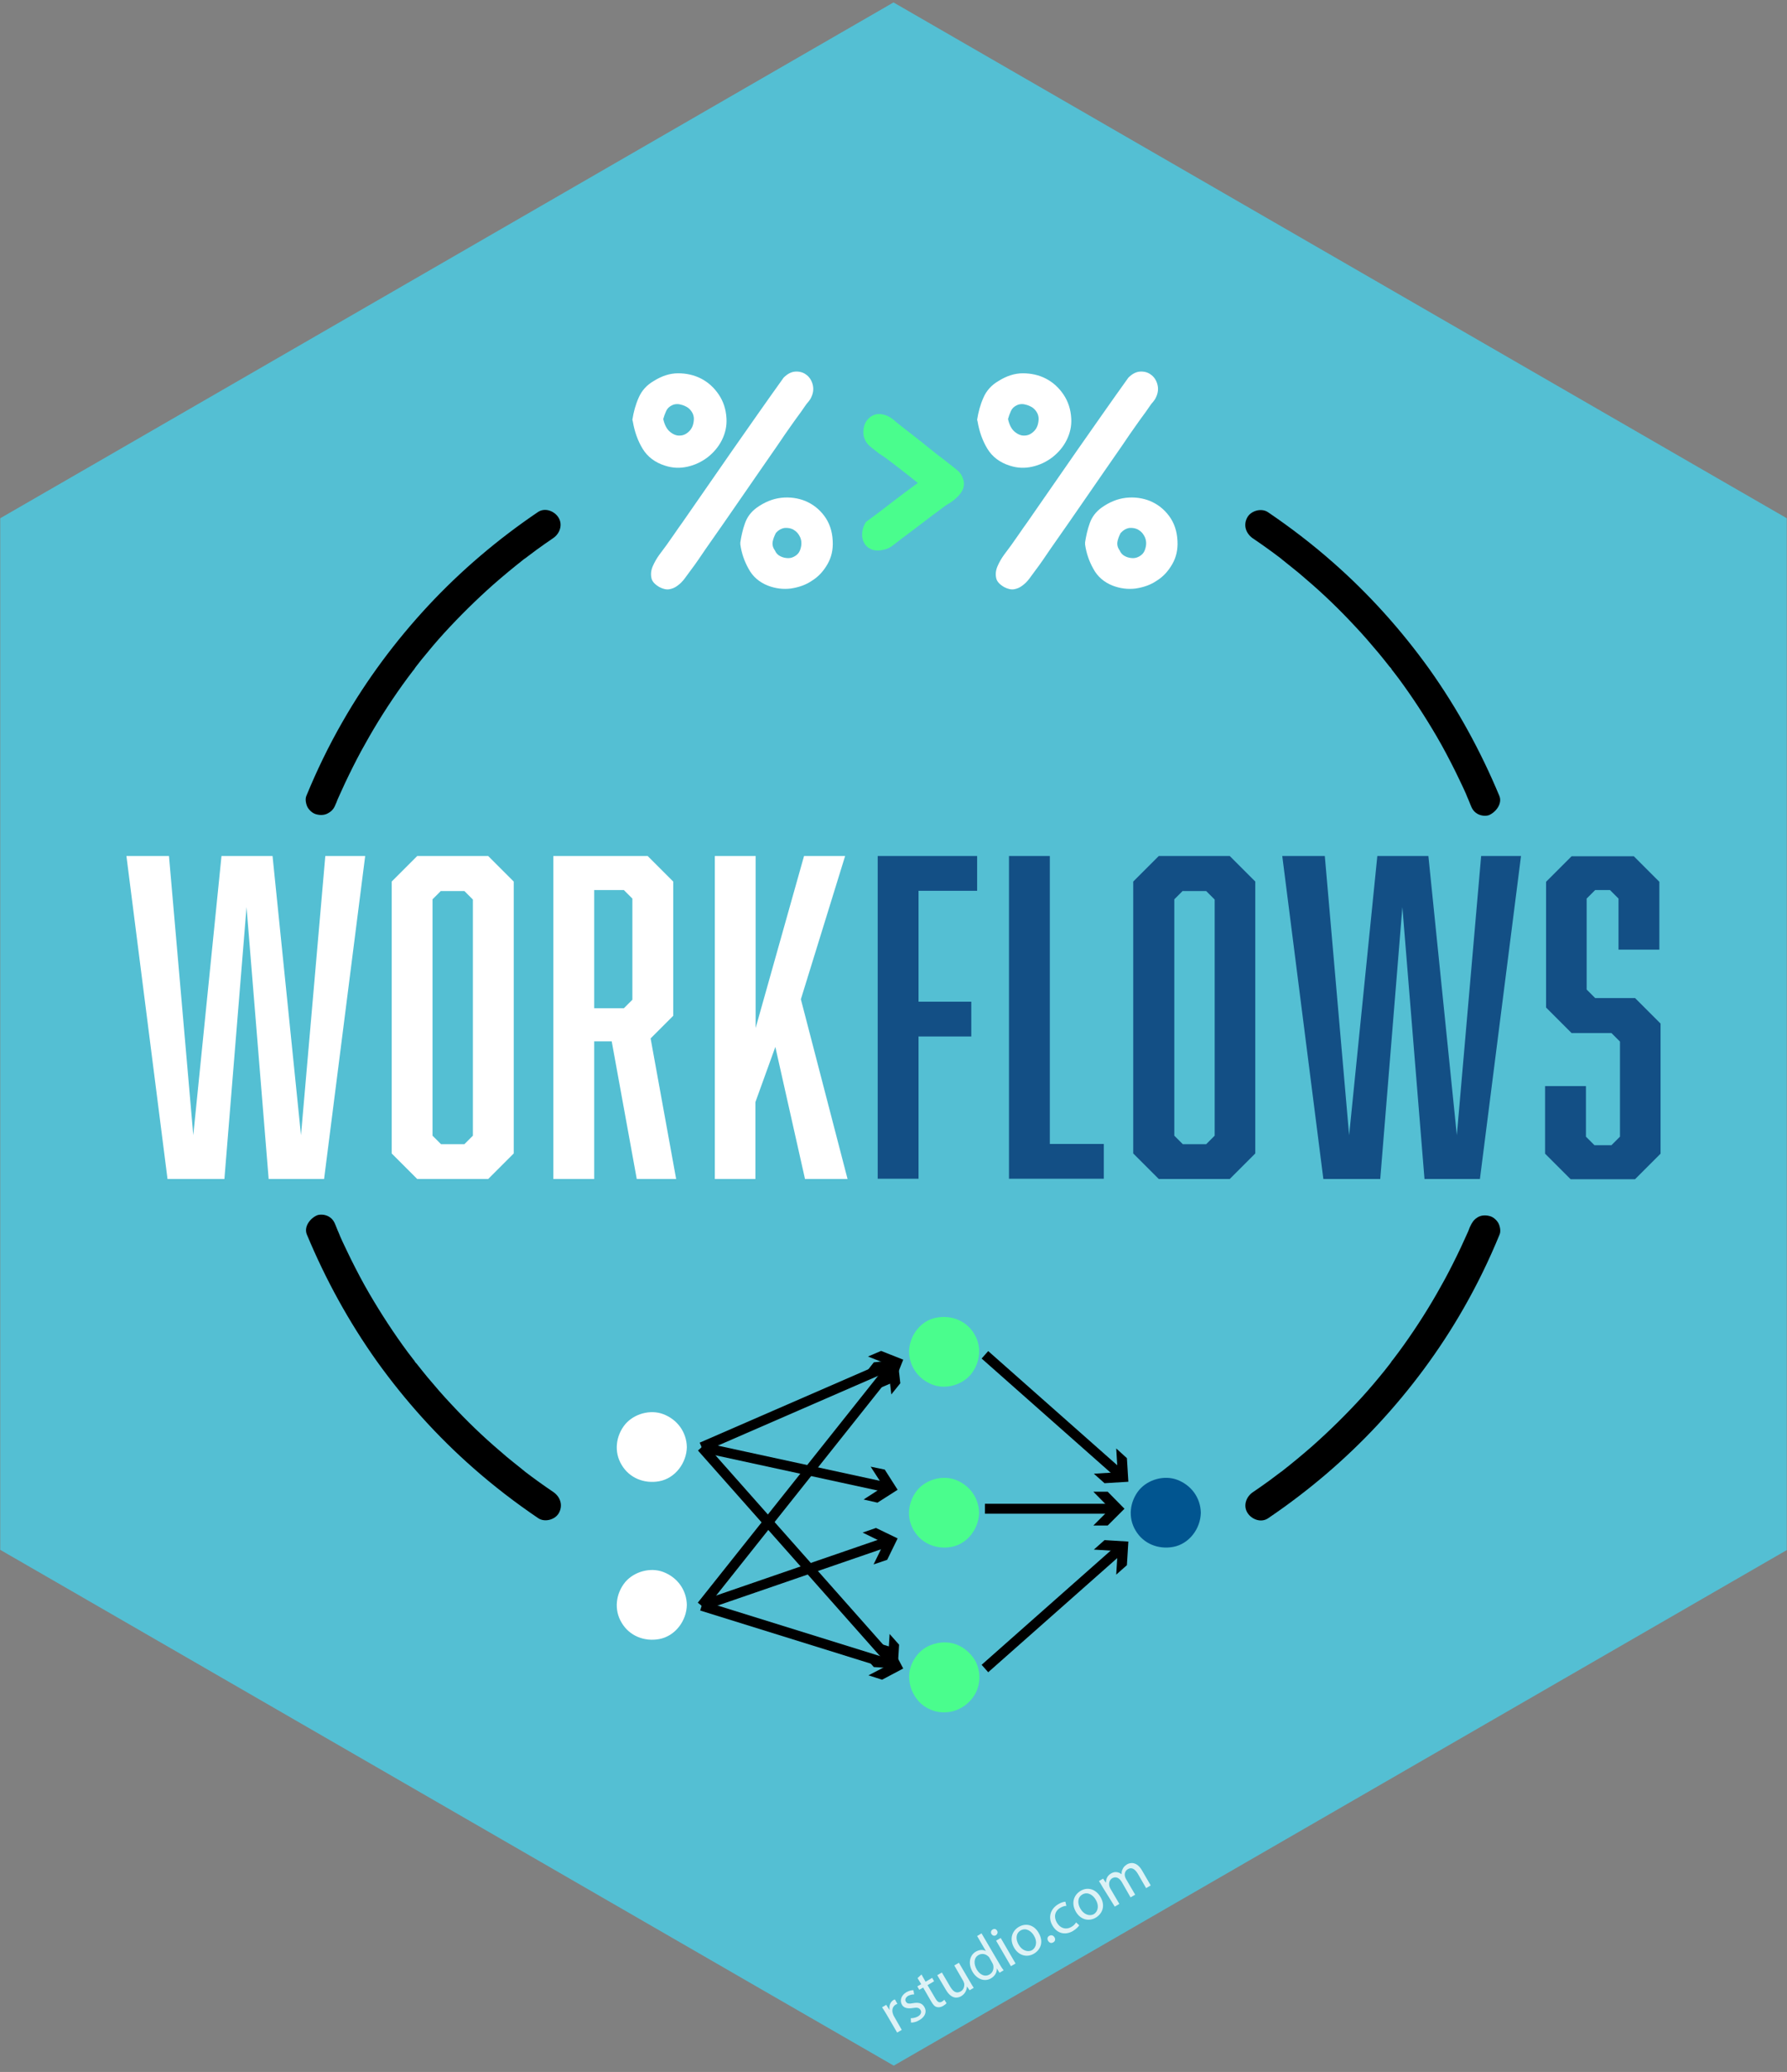 <?xml version="1.0" encoding="utf-8"?>
<!-- Generator: Adobe Illustrator 23.1.1, SVG Export Plug-In . SVG Version: 6.00 Build 0)  -->
<svg version="1.1" id="Layer_1" xmlns="http://www.w3.org/2000/svg" xmlns:xlink="http://www.w3.org/1999/xlink" x="0px" y="0px"
	 viewBox="0 0 735 852" style="enable-background:new 0 0 735 852;" xml:space="preserve">
<rect x="0" y="0" width="735" height="852" fill="#808080" stroke="none"/>
<style type="text/css">
	.st0{fill:#54BFD3;}
	.st1{fill:#FFFFFF;}
	.st2{fill:#134F85;}
	.st3{fill:none;stroke:#000000;stroke-width:4.088;stroke-miterlimit:10;}
	.st4{fill:#4AFD8D;}
	.st5{fill:#015590;}
	.st6{opacity:0.8;}
</style>
<polygon class="st0" points="734.9,213.1 734.9,637.4 705.8,654.2 424.5,816.6 367.6,849.4 310.7,816.6 29.4,654.2 0.1,637.3 
	0.1,213.1 29.4,196.2 307.2,35.8 367.5,1 427.8,35.8 705.6,196.2 "/>
<g>
	<g>
		<path class="st1" d="M110.5,484.8L101.4,373l-9.1,111.8H68.9L52,352h17.5l10,114.8L91.1,352h21l11.7,114.8l10-114.8h16.4
			l-16.9,132.8H110.5z"/>
		<path class="st1" d="M211.3,474.3l-10.5,10.5h-29.2l-10.5-10.5V362.5l10.5-10.5h29.2l10.5,10.5V474.3z M181.4,366.3l-3.5,3.5V467
			l3.5,3.5h9.6l3.5-3.5v-97.1l-3.5-3.5h-9.6V366.3z"/>
		<path class="st1" d="M227.6,352h38.8l10.5,10.5v55.2l-9.3,9.3l10.5,57.8h-16.2l-10.3-56.6h-7.2v56.6h-16.8L227.6,352L227.6,352z
			 M260.1,411.1v-41.6l-3.5-3.5h-12.2v48.6h12.2L260.1,411.1z"/>
		<path class="st1" d="M310.7,453.2v31.6H294V352h16.8v70.7l19.9-70.7h16.9l-18.2,58.9l19.2,73.9h-17.5l-12.2-54.3L310.7,453.2z"/>
		<path class="st2" d="M401.9,366.3h-24.1v45.6h21.7v14.3h-21.7v58.5H361V352h40.9V366.3z"/>
		<path class="st2" d="M415,484.8V352h16.8v118.4H454v14.3h-39V484.8z"/>
		<path class="st2" d="M516.3,474.3l-10.5,10.5h-29.2l-10.5-10.5V362.5l10.5-10.5h29.2l10.5,10.5V474.3z M486.5,366.3l-3.5,3.5V467
			l3.5,3.5h9.6l3.5-3.5v-97.1l-3.5-3.5h-9.6V366.3z"/>
		<path class="st2" d="M585.9,484.8L576.8,373l-9.1,111.8h-23.4L527.4,352h17.5l10,114.8L566.5,352h21l11.7,114.8l10-114.8h16.4
			l-16.9,132.8H585.9z"/>
		<path class="st2" d="M665.7,369.5l-3.5-3.5h-6.1l-3.5,3.5v37.4l3.5,3.5h16.4l10.5,10.5v53.5l-10.5,10.5H646l-10.5-10.5v-27.8h16.8
			v20.8l3.5,3.5h7l3.5-3.5v-39.1l-3.5-3.5h-16.4l-10.5-10.5v-51.7l10.5-10.5H672l10.5,10.5v27.9h-16.8V369.5z"/>
	</g>
	<g>
		<g>
			<g>
				<path d="M138.1,330.6c0.1-0.3,0.3-0.6,0.4-0.9c0.3-0.8-0.5,1.1-0.2,0.4c0.2-0.6,0.5-1.1,0.7-1.7c0.5-1.1,1-2.2,1.5-3.3
					c1-2.2,2-4.4,3.1-6.6c2.1-4.3,4.3-8.6,6.7-12.8c4.6-8.3,9.7-16.3,15.2-24c1.4-1.9,2.8-3.9,4.3-5.8c0.2-0.2,0.3-0.4,0.5-0.6
					c0.1-0.1,0.9-1.1,0.2-0.3c-0.6,0.7,0,0,0.1-0.2c0.2-0.3,0.4-0.5,0.6-0.8c0.7-0.9,1.5-1.9,2.2-2.8c3-3.7,6.1-7.4,9.3-10.9
					c6.4-7,13.2-13.7,20.3-20c4-3.5,8.1-6.9,12.3-10.2c0.6-0.5-1,0.7-0.3,0.2c0.3-0.2,0.6-0.5,1-0.7c0.5-0.4,1.1-0.8,1.6-1.2
					c1.1-0.8,2.1-1.6,3.2-2.4c2.2-1.6,4.5-3.2,6.7-4.7c2.7-1.8,4.1-5.5,2.2-8.5c-1.7-2.7-5.6-4.2-8.5-2.2
					c-16.4,11.1-31.6,24-45.1,38.5c-13.4,14.4-25.3,30.4-35.1,47.5c-5.7,9.9-10.7,20.2-15,30.7c-0.6,1.4-0.1,3.6,0.6,4.8
					c0.8,1.3,2.2,2.5,3.7,2.8c1.6,0.4,3.4,0.3,4.8-0.6C136.7,333.4,137.5,332.2,138.1,330.6L138.1,330.6z"/>
			</g>
		</g>
		<g>
			<g>
				<path d="M616.7,327.3c-7.7-18.5-17.3-36-28.9-52.3c-11.5-16-24.7-30.7-39.5-43.7c-8.5-7.5-17.5-14.4-26.8-20.7
					c-2.7-1.8-7-0.6-8.5,2.2c-1.7,3.1-0.6,6.5,2.2,8.5c4,2.7,7.9,5.5,11.7,8.4c0.2,0.2,0.4,0.3,0.6,0.5c0.9,0.6-0.2-0.2-0.3-0.2
					c0.5,0.3,1,0.8,1.4,1.1c1,0.8,2,1.6,3,2.4c1.9,1.5,3.7,3,5.5,4.6c7.2,6.1,14,12.7,20.4,19.6c3.3,3.5,6.4,7.1,9.5,10.8
					c1.5,1.8,3,3.7,4.5,5.6c0.3,0.3,0.9,0.9,1,1.3c-0.2-0.2-0.3-0.4-0.5-0.6c0.1,0.2,0.2,0.3,0.4,0.5s0.3,0.4,0.5,0.6
					c0.8,1,1.5,2,2.3,3c5.7,7.7,10.9,15.7,15.7,23.9c2.7,4.6,5.2,9.4,7.6,14.2c1.2,2.4,2.3,4.8,3.5,7.3c0.6,1.2,1.1,2.5,1.6,3.7
					c0.3,0.6,0.5,1.2,0.8,1.9c0.1,0.2,0.5,1,0.1,0.2c-0.4-1,0.2,0.6,0.3,0.8c0.6,1.6,1.3,2.8,2.8,3.7c1.3,0.8,3.3,1.1,4.8,0.6
					C615.2,334,618,330.5,616.7,327.3L616.7,327.3z"/>
			</g>
		</g>
		<g>
			<g>
				<path d="M126.2,507.6c7.7,18.5,17.3,36,28.9,52.3c11.5,16,24.7,30.7,39.5,43.7c8.5,7.5,17.5,14.4,26.8,20.7
					c2.7,1.8,7,0.6,8.5-2.2c1.7-3.1,0.6-6.5-2.2-8.5c-4-2.7-7.9-5.5-11.7-8.4c-0.2-0.2-0.4-0.3-0.6-0.5c-0.9-0.6,0.2,0.2,0.3,0.2
					c-0.5-0.3-1-0.8-1.4-1.1c-1-0.8-2-1.6-3-2.4c-1.9-1.5-3.7-3-5.5-4.6c-7.2-6.1-14-12.7-20.4-19.6c-3.3-3.5-6.4-7.1-9.5-10.8
					c-1.5-1.8-3-3.7-4.5-5.6c-0.3-0.3-0.9-0.9-1-1.3c0.2,0.2,0.3,0.4,0.5,0.6c-0.1-0.2-0.2-0.3-0.4-0.5s-0.3-0.4-0.5-0.6
					c-0.8-1-1.5-2-2.3-3c-5.7-7.7-10.9-15.7-15.7-23.9c-2.7-4.6-5.2-9.4-7.6-14.2c-1.2-2.4-2.3-4.8-3.5-7.3
					c-0.6-1.2-1.1-2.5-1.6-3.7c-0.3-0.6-0.5-1.2-0.8-1.9c-0.1-0.2-0.5-1-0.1-0.2c0.4,1-0.2-0.6-0.3-0.8c-0.6-1.6-1.3-2.8-2.8-3.7
					c-1.3-0.8-3.3-1.1-4.8-0.6C127.6,500.9,124.9,504.4,126.2,507.6L126.2,507.6z"/>
			</g>
		</g>
		<g>
			<g>
				<path d="M604.7,504.3c-0.1,0.3-0.3,0.6-0.4,0.9c-0.3,0.8,0.5-1.1,0.2-0.4c-0.2,0.6-0.5,1.1-0.7,1.7c-0.5,1.1-1,2.2-1.5,3.3
					c-1,2.2-2,4.4-3.1,6.6c-2.1,4.3-4.3,8.6-6.7,12.8c-4.6,8.3-9.7,16.3-15.2,24c-1.4,1.9-2.8,3.9-4.3,5.8c-0.2,0.2-0.3,0.4-0.5,0.6
					c-0.1,0.1-0.9,1.1-0.2,0.3c0.6-0.7,0,0-0.1,0.2c-0.2,0.3-0.4,0.5-0.6,0.8c-0.7,0.9-1.5,1.9-2.2,2.8c-3,3.7-6.1,7.4-9.3,10.9
					c-6.4,7-13.2,13.7-20.3,20c-4,3.5-8.1,6.9-12.3,10.2c-0.6,0.5,1-0.7,0.3-0.2c-0.3,0.2-0.6,0.5-1,0.7c-0.5,0.4-1.1,0.8-1.6,1.2
					c-1.1,0.8-2.1,1.6-3.2,2.4c-2.2,1.6-4.5,3.2-6.7,4.7c-2.7,1.8-4.1,5.5-2.2,8.5c1.7,2.7,5.6,4.2,8.5,2.2
					c16.4-11.1,31.6-24,45.1-38.5c13.4-14.4,25.3-30.4,35.1-47.5c5.7-9.9,10.7-20.2,15-30.7c0.6-1.4,0.1-3.6-0.6-4.8
					c-0.8-1.3-2.2-2.5-3.7-2.8c-1.6-0.4-3.4-0.3-4.8,0.6C606.1,501.6,605.4,502.8,604.7,504.3L604.7,504.3z"/>
			</g>
		</g>
		<g>
			<g>
				<g>
					<line class="st3" x1="288.6" y1="595.1" x2="367.2" y2="560.9"/>
					<g>
						<polygon points="362.5,570.5 366.1,561.4 357,557.8 362.4,555.5 371.5,559.1 367.9,568.2 						"/>
					</g>
				</g>
			</g>
			<g>
				<g>
					<line class="st3" x1="288.6" y1="595.1" x2="364.6" y2="611.6"/>
					<g>
						<polygon points="355.2,616.6 363.4,611.3 358.1,603.1 363.9,604.3 369.2,612.6 360.9,617.9 						"/>
					</g>
				</g>
			</g>
			<g>
				<g>
					<line class="st3" x1="288.6" y1="595.1" x2="366.1" y2="682.6"/>
					<g>
						<polygon points="355.5,681.1 365.3,681.7 365.9,671.9 369.8,676.3 369.2,686.1 359.4,685.5 						"/>
					</g>
				</g>
			</g>
			<g>
				<g>
					<g>
						<line class="st3" x1="288.6" y1="660.3" x2="367" y2="684.7"/>
						<g>
							<polygon points="357.2,688.9 365.9,684.4 361.3,675.7 366.9,677.4 371.5,686.1 362.8,690.7 							"/>
						</g>
					</g>
				</g>
				<g>
					<g>
						<line class="st3" x1="288.6" y1="660.3" x2="364.7" y2="634.1"/>
						<g>
							<polygon points="359.3,643.3 363.6,634.5 354.8,630.2 360.3,628.3 369.2,632.6 364.9,641.4 							"/>
						</g>
					</g>
				</g>
				<g>
					<g>
						<line class="st3" x1="288.6" y1="660.3" x2="366.2" y2="562.7"/>
						<g>
							<polygon points="366.6,573.4 365.5,563.7 355.8,564.8 359.4,560.2 369.2,559.1 370.3,568.8 							"/>
						</g>
					</g>
				</g>
			</g>
			<g>
				<g>
					<line class="st3" x1="405.1" y1="557.1" x2="460.6" y2="606.2"/>
					<g>
						<polygon points="449.9,606 459.7,605.4 459.1,595.6 463.5,599.6 464.1,609.3 454.3,609.9 						"/>
					</g>
				</g>
			</g>
			<g>
				<g>
					<line class="st3" x1="405.1" y1="620.4" x2="457.9" y2="620.4"/>
					<g>
						<polygon points="449.7,627.3 456.6,620.4 449.7,613.4 455.6,613.4 462.5,620.4 455.6,627.3 						"/>
					</g>
				</g>
			</g>
			<g>
				<g>
					<line class="st3" x1="405.1" y1="686.1" x2="460.6" y2="637"/>
					<g>
						<polygon points="459.1,647.5 459.7,637.8 449.9,637.2 454.3,633.3 464.1,633.9 463.5,643.6 						"/>
					</g>
				</g>
			</g>
			<g>
				<g>
					<circle class="st1" cx="268.1" cy="595.1" r="9.5"/>
					<g>
						<path class="st1" d="M272.7,595.1c0,0.3,0,0.5,0,0.8c0,0.8,0.1-0.5,0.1-0.5c0.1,0.3-0.2,0.9-0.3,1.2c-0.1,0.2-0.1,0.5-0.3,0.7
							c0,0,0.6-1.2,0.2-0.5c-0.2,0.4-0.5,0.9-0.8,1.3c-0.5,0.8,0.7-0.7,0.2-0.3c-0.2,0.1-0.3,0.3-0.4,0.5c-0.1,0.1-0.2,0.2-0.4,0.3
							c-0.3,0.3-0.9,0.5,0.2-0.1c-0.4,0.2-0.7,0.5-1,0.7c-0.1,0.1-0.3,0.2-0.4,0.2c-0.8,0.4,1.2-0.4,0.1-0.1
							c-0.4,0.1-0.8,0.3-1.2,0.3c-0.5,0.1-0.8-0.1,0.4,0c-0.2,0-0.4,0-0.7,0c-0.4,0-0.9,0-1.3,0c-0.7,0,1.3,0.3,0.4,0
							c-0.3-0.1-0.5-0.1-0.7-0.2c-0.2-0.1-0.5-0.2-0.7-0.2c-0.4-0.1-0.4-0.4,0.5,0.2c-0.3-0.2-0.7-0.4-1.1-0.6
							c-0.2-0.1-0.3-0.2-0.5-0.3c-0.5-0.3,1,0.9,0.3,0.2c-0.3-0.3-0.7-0.8-1-1.1c0.7,0.6,0.6,0.8,0.3,0.4c-0.1-0.2-0.3-0.4-0.4-0.6
							c-0.1-0.1-0.2-0.3-0.2-0.4c-0.2-0.4-0.2-1,0.1,0.3c-0.1-0.4-0.3-0.8-0.4-1.2c0-0.2-0.1-0.3-0.1-0.5c-0.2-0.9,0.1,1.3,0,0.1
							c0-0.4,0-0.8,0-1.2c0-0.5,0.3-1.1-0.1,0.3c0-0.2,0.1-0.3,0.1-0.5c0.1-0.4,0.2-0.8,0.4-1.2c0.3-0.9-0.6,1.1-0.1,0.2
							c0.1-0.2,0.2-0.4,0.4-0.7c0.1-0.2,0.2-0.3,0.3-0.5c0.3-0.4,0.6-0.4-0.2,0.3c0.3-0.2,0.6-0.6,0.9-0.9c0.1-0.1,0.8-0.6,0.1-0.1
							c-0.7,0.5,0,0,0.1-0.1c0.3-0.2,0.9-0.7,1.3-0.7c0,0-1.2,0.4-0.5,0.2c0.2-0.1,0.5-0.2,0.7-0.2c0.3-0.1,1.5-0.3,0.6-0.2
							c-1,0.1,0.5,0,0.8,0c0.2,0,0.4,0,0.7,0c1,0-1.1-0.2-0.3,0c0.5,0.1,1,0.3,1.5,0.4c0.9,0.3-0.9-0.5-0.4-0.1
							c0.2,0.2,0.5,0.3,0.8,0.4c0.1,0.1,0.3,0.2,0.4,0.3c1.1,0.7-0.6-0.6,0,0c0.3,0.3,0.6,0.6,0.9,0.9c0.7,0.7-0.7-1-0.2-0.2
							c0.1,0.2,0.3,0.4,0.4,0.6c0.1,0.2,0.2,0.4,0.4,0.7c0.4,0.7-0.4-1.1-0.1-0.2c0.2,0.5,0.3,1,0.4,1.5c0.1,0.4-0.1,0.6-0.1-0.5
							C272.6,594.4,272.7,594.7,272.7,595.1c0,2.6,2.2,5,4.9,4.9c2.6-0.1,4.9-2.1,4.9-4.9c-0.1-6.2-3.9-11.4-9.7-13.6
							c-5.3-2-11.9-0.2-15.6,4.1c-3.9,4.7-4.8,11.4-1.5,16.8c3.2,5.4,9.3,7.8,15.4,6.7c6.6-1.2,11.3-7.5,11.4-14.1
							c0-2.6-2.3-5-4.9-4.9C274.9,590.3,272.7,592.3,272.7,595.1z"/>
					</g>
				</g>
				<g>
					<circle class="st1" cx="268.1" cy="660" r="9.5"/>
					<g>
						<path class="st1" d="M272.7,660c0,0.3,0,0.5,0,0.8c0,0.8,0.1-0.5,0.1-0.5c0.1,0.3-0.2,0.9-0.3,1.2c-0.1,0.2-0.1,0.5-0.3,0.7
							c0,0,0.6-1.2,0.2-0.5c-0.2,0.4-0.5,0.9-0.8,1.3c-0.5,0.8,0.7-0.7,0.2-0.3c-0.2,0.1-0.3,0.3-0.4,0.5c-0.1,0.1-0.2,0.2-0.4,0.3
							c-0.3,0.3-0.9,0.5,0.2-0.1c-0.4,0.2-0.7,0.5-1,0.7c-0.1,0.1-0.3,0.2-0.4,0.2c-0.8,0.4,1.2-0.4,0.1-0.1
							c-0.4,0.1-0.8,0.3-1.2,0.3c-0.5,0.1-0.8-0.1,0.4,0c-0.2,0-0.4,0-0.7,0c-0.4,0-0.9,0-1.3,0c-0.7,0,1.3,0.3,0.4,0
							c-0.3-0.1-0.5-0.1-0.7-0.2c-0.2-0.1-0.5-0.2-0.7-0.2c-0.4-0.1-0.4-0.4,0.5,0.2c-0.3-0.2-0.7-0.4-1.1-0.6
							c-0.2-0.1-0.3-0.2-0.5-0.3c-0.5-0.3,1,0.9,0.3,0.2c-0.3-0.3-0.7-0.8-1-1.1c0.7,0.6,0.6,0.8,0.3,0.4c-0.1-0.2-0.3-0.4-0.4-0.6
							c-0.1-0.1-0.2-0.3-0.2-0.4c-0.2-0.4-0.2-1,0.1,0.3c-0.1-0.4-0.3-0.8-0.4-1.2c0-0.2-0.1-0.3-0.1-0.5c-0.2-0.9,0.1,1.3,0,0.1
							c0-0.4,0-0.8,0-1.2c0-0.5,0.3-1.1-0.1,0.3c0-0.2,0.1-0.3,0.1-0.5c0.1-0.4,0.2-0.8,0.4-1.2c0.3-0.9-0.6,1.1-0.1,0.2
							c0.1-0.2,0.2-0.4,0.4-0.7c0.1-0.2,0.2-0.3,0.3-0.5c0.3-0.4,0.6-0.4-0.2,0.3c0.3-0.2,0.6-0.6,0.9-0.9c0.1-0.1,0.8-0.6,0.1-0.1
							c-0.7,0.5,0,0,0.1-0.1c0.3-0.2,0.9-0.7,1.3-0.7c0,0-1.2,0.4-0.5,0.2c0.2-0.1,0.5-0.2,0.7-0.2c0.3-0.1,1.5-0.3,0.6-0.2
							c-1,0.1,0.5,0,0.8,0c0.2,0,0.4,0,0.7,0c1,0-1.1-0.2-0.3,0c0.5,0.1,1,0.3,1.5,0.4c0.9,0.3-0.9-0.5-0.4-0.1
							c0.2,0.2,0.5,0.3,0.8,0.4c0.1,0.1,0.3,0.2,0.4,0.3c1.1,0.7-0.6-0.6,0,0c0.3,0.3,0.6,0.6,0.9,0.9c0.7,0.7-0.7-1-0.2-0.2
							c0.1,0.2,0.3,0.4,0.4,0.6c0.1,0.2,0.2,0.4,0.4,0.7c0.4,0.7-0.4-1.1-0.1-0.2c0.2,0.5,0.3,1,0.4,1.5c0.1,0.4-0.1,0.6-0.1-0.5
							C272.6,659.3,272.7,659.6,272.7,660c0,2.6,2.2,5,4.9,4.9c2.6-0.1,4.9-2.1,4.9-4.9c-0.1-6.2-3.9-11.4-9.7-13.6
							c-5.3-2-11.9-0.2-15.6,4.1c-3.9,4.7-4.8,11.4-1.5,16.8c3.2,5.4,9.3,7.8,15.4,6.7c6.6-1.2,11.3-7.5,11.4-14.1
							c0-2.6-2.3-5-4.9-4.9C274.9,655.2,272.7,657.2,272.7,660z"/>
					</g>
				</g>
				<g>
					<circle class="st4" cx="388.3" cy="555.8" r="9.5"/>
					<g>
						<path class="st4" d="M373.9,555.8c0.1,6.2,3.9,11.4,9.7,13.6c5.3,2,11.9,0.2,15.6-4.1c3.9-4.7,4.8-11.4,1.5-16.8
							c-3.2-5.4-9.3-7.8-15.4-6.7C378.7,542.9,374,549.2,373.9,555.8c0,2.6,2.3,5,4.9,4.9c2.7-0.1,4.9-2.1,4.9-4.9
							c0-0.3,0-0.5,0-0.8c0-0.8-0.1,0.5-0.1,0.5c-0.1-0.3,0.2-0.9,0.3-1.2c0.1-0.2,0.1-0.5,0.3-0.7c0,0-0.6,1.2-0.2,0.5
							c0.2-0.4,0.5-0.9,0.8-1.3c0.5-0.8-0.7,0.7-0.2,0.3c0.2-0.1,0.3-0.3,0.4-0.5c0.1-0.1,0.2-0.2,0.4-0.3c0.3-0.3,0.9-0.5-0.2,0.1
							c0.4-0.2,0.7-0.5,1-0.7c0.1-0.1,0.3-0.2,0.4-0.2c0.8-0.4-1.2,0.4-0.1,0.1c0.4-0.1,0.8-0.3,1.2-0.3c0.5-0.1,0.8,0.1-0.4,0
							c0.2,0,0.4,0,0.7,0c0.4,0,0.9,0,1.3,0c0.7,0-1.3-0.3-0.4,0c0.3,0.1,0.5,0.1,0.7,0.2c0.2,0.1,0.5,0.2,0.7,0.2
							c0.4,0.1,0.4,0.4-0.5-0.2c0.3,0.2,0.7,0.4,1.1,0.6c0.2,0.1,0.3,0.2,0.5,0.3c0.5,0.3-1-0.9-0.3-0.2c0.3,0.3,0.7,0.8,1,1.1
							c-0.7-0.6-0.6-0.8-0.3-0.4c0.1,0.2,0.3,0.4,0.4,0.6c0.1,0.1,0.2,0.3,0.2,0.4c0.2,0.4,0.2,1-0.1-0.3c0.1,0.4,0.3,0.8,0.4,1.2
							c0,0.2,0.1,0.3,0.1,0.5c0.2,0.9-0.1-1.3,0-0.1c0,0.4,0,0.8,0,1.2c0,0.5-0.3,1.1,0.1-0.3c0,0.2-0.1,0.3-0.1,0.5
							c-0.1,0.4-0.2,0.8-0.4,1.2c-0.3,0.9,0.6-1.1,0.1-0.2c-0.1,0.2-0.2,0.4-0.4,0.7c-0.1,0.2-0.2,0.3-0.3,0.5
							c-0.3,0.4-0.6,0.4,0.2-0.3c-0.3,0.2-0.6,0.6-0.9,0.9c-0.1,0.1-0.8,0.6-0.1,0.1c0.7-0.5,0,0-0.1,0.1c-0.3,0.2-0.9,0.7-1.3,0.7
							c0,0,1.2-0.4,0.5-0.2c-0.2,0.1-0.5,0.2-0.7,0.2c-0.3,0.1-1.5,0.3-0.6,0.2c1-0.1-0.5,0-0.8,0c-0.2,0-0.4,0-0.7,0
							c-1,0,1.1,0.2,0.3,0c-0.5-0.1-1-0.3-1.5-0.4c-0.9-0.3,0.9,0.5,0.4,0.1c-0.2-0.2-0.5-0.3-0.8-0.4c-0.1-0.1-0.3-0.2-0.4-0.3
							c-1.1-0.7,0.6,0.6,0,0c-0.3-0.3-0.6-0.6-0.9-0.9c-0.7-0.7,0.7,1,0.2,0.2c-0.1-0.2-0.3-0.4-0.4-0.6c-0.1-0.2-0.2-0.4-0.4-0.7
							c-0.4-0.7,0.4,1.1,0.1,0.2c-0.2-0.5-0.3-1-0.4-1.5c-0.1-0.4,0.1-0.6,0.1,0.5c0-0.3-0.1-0.7-0.1-1.1c0-2.6-2.2-5-4.9-4.9
							C376.2,551,373.9,553.1,373.9,555.8z"/>
					</g>
				</g>
				<g>
					<circle class="st4" cx="388.3" cy="689.7" r="9.5"/>
					<g>
						<path class="st4" d="M381.8,676.9c-5,2.4-8.4,8.3-7.8,13.8c0.3,3.3,1.5,6.1,3.7,8.7c1.8,2.1,4.4,3.6,7.1,4.3
							c6,1.5,12.2-1,15.7-6.2c3.2-4.7,3.1-11.5-0.3-16c-2-2.7-4.8-4.8-8.1-5.7C388.5,674.9,385.1,675.4,381.8,676.9
							c-1,0.5-2,1.9-2.2,2.9c-0.3,1.2-0.2,2.7,0.5,3.8c0.7,1,1.7,2,2.9,2.2c1.4,0.3,2.5,0.1,3.8-0.5c0.8-0.4-1.2,0.4-0.3,0.1
							c0.2-0.1,0.4-0.1,0.6-0.2c0.4-0.1,0.8-0.2,1.2-0.3c-0.4,0.1-0.9,0.1-1.3,0.2c0.8-0.1,1.7-0.1,2.5,0c-0.4-0.1-0.9-0.1-1.3-0.2
							c0.5,0.1,1,0.2,1.4,0.3c0.2,0.1,0.4,0.1,0.6,0.2c0.9,0.3-0.8-0.4-0.3-0.1c0.4,0.3,0.9,0.4,1.3,0.7s0.7,0.8-0.3-0.2
							c0.2,0.2,0.3,0.3,0.5,0.5c0.4,0.4,1.2,1.6,0.3,0.2c0.3,0.4,0.5,0.8,0.8,1.2c0.1,0.2,0.2,0.4,0.3,0.7c-0.7-1.2-0.3-0.7-0.2-0.3
							c0.2,0.5,0.3,1,0.4,1.6c-0.1-0.4-0.1-0.9-0.2-1.3c0.1,0.8,0.1,1.7,0,2.5c0.1-0.4,0.1-0.9,0.2-1.3c-0.1,0.5-0.2,1-0.3,1.4
							c-0.1,0.2-0.1,0.4-0.2,0.6c-0.3,0.9,0.4-0.8,0.1-0.3c-0.3,0.4-0.4,0.9-0.7,1.3c-0.3,0.4-0.8,0.7,0.2-0.3
							c-0.2,0.2-0.3,0.3-0.5,0.5c-0.4,0.4-1.6,1.2-0.2,0.3c-0.4,0.3-0.8,0.5-1.2,0.8c-0.2,0.1-0.4,0.2-0.7,0.3
							c1.2-0.7,0.7-0.3,0.3-0.2c-0.5,0.2-1,0.3-1.6,0.4c0.4-0.1,0.9-0.1,1.3-0.2c-0.8,0.1-1.7,0.1-2.5,0c0.4,0.1,0.9,0.1,1.3,0.2
							c-0.5-0.1-1-0.2-1.4-0.3c-0.2-0.1-0.4-0.1-0.6-0.2c-0.9-0.3,0.8,0.4,0.3,0.1c-0.4-0.3-0.9-0.4-1.3-0.7s-0.7-0.8,0.3,0.2
							c-0.2-0.2-0.3-0.3-0.5-0.5c-0.4-0.4-1.2-1.6-0.3-0.2c-0.3-0.4-0.5-0.8-0.8-1.2c-0.1-0.2-0.2-0.4-0.3-0.7
							c0.7,1.2,0.3,0.7,0.2,0.3c-0.2-0.5-0.3-1-0.4-1.6c0.1,0.4,0.1,0.9,0.2,1.3c-0.1-0.8-0.1-1.7,0-2.5c-0.1,0.4-0.1,0.9-0.2,1.3
							c0.1-0.8,0.3-1.5,0.5-2.2s-0.2,0.5-0.2,0.5c0-0.1,0.2-0.4,0.2-0.5c0.2-0.3,0.4-0.6,0.6-1s0.6-0.5-0.3,0.4
							c0.1-0.1,0.2-0.2,0.3-0.3c0.3-0.3,0.5-0.5,0.8-0.8c0.6-0.5-0.8,0.6-0.4,0.3c0.2-0.1,0.3-0.2,0.5-0.3c0.3-0.2,0.7-0.4,1-0.6
							c2.3-1.1,3.1-4.6,1.8-6.7C387,676.3,384.3,675.7,381.8,676.9z"/>
					</g>
				</g>
				<g>
					<g>
						<circle class="st4" cx="388.3" cy="622.1" r="9.5"/>
						<g>
							<path class="st4" d="M392.9,622.1c0,0.3,0,0.5,0,0.8c0,0.8,0.1-0.5,0.1-0.5c0.1,0.3-0.2,0.9-0.3,1.2
								c-0.1,0.2-0.1,0.5-0.3,0.7c0,0,0.6-1.2,0.2-0.5c-0.2,0.4-0.5,0.9-0.8,1.3c-0.5,0.8,0.7-0.7,0.2-0.3c-0.2,0.1-0.3,0.3-0.4,0.5
								c-0.1,0.1-0.2,0.2-0.4,0.3c-0.3,0.3-0.9,0.5,0.2-0.1c-0.4,0.2-0.7,0.5-1,0.7c-0.1,0.1-0.3,0.2-0.4,0.2
								c-0.8,0.4,1.2-0.4,0.1-0.1c-0.4,0.1-0.8,0.3-1.2,0.3c-0.5,0.1-0.8-0.1,0.4,0c-0.2,0-0.4,0-0.7,0c-0.4,0-0.9,0-1.3,0
								c-0.7,0,1.3,0.3,0.4,0c-0.3-0.1-0.5-0.1-0.7-0.2c-0.2-0.1-0.5-0.2-0.7-0.2c-0.4-0.1-0.4-0.4,0.5,0.2
								c-0.3-0.2-0.7-0.4-1.1-0.6c-0.2-0.1-0.3-0.2-0.5-0.3c-0.5-0.3,1,0.9,0.3,0.2c-0.3-0.3-0.7-0.8-1-1.1c0.7,0.6,0.6,0.8,0.3,0.4
								c-0.1-0.2-0.3-0.4-0.4-0.6c-0.1-0.1-0.2-0.3-0.2-0.4c-0.2-0.4-0.2-1,0.1,0.3c-0.1-0.4-0.3-0.8-0.4-1.2c0-0.2-0.1-0.3-0.1-0.5
								c-0.2-0.9,0.1,1.3,0,0.1c0-0.4,0-0.8,0-1.2c0-0.5,0.3-1.1-0.1,0.3c0-0.2,0.1-0.3,0.1-0.5c0.1-0.4,0.2-0.8,0.4-1.2
								c0.3-0.9-0.6,1.1-0.1,0.2c0.1-0.2,0.2-0.4,0.4-0.7c0.1-0.2,0.2-0.3,0.3-0.5c0.3-0.4,0.6-0.4-0.2,0.3c0.3-0.2,0.6-0.6,0.9-0.9
								c0.1-0.1,0.8-0.6,0.1-0.1c-0.7,0.5,0,0,0.1-0.1c0.3-0.2,0.9-0.7,1.3-0.7c0,0-1.2,0.4-0.5,0.2c0.2-0.1,0.5-0.2,0.7-0.2
								c0.3-0.1,1.5-0.3,0.6-0.2c-1,0.1,0.5,0,0.8,0c0.2,0,0.4,0,0.7,0c1,0-1.1-0.2-0.3,0c0.5,0.1,1,0.3,1.5,0.4
								c0.9,0.3-0.9-0.5-0.4-0.1c0.2,0.2,0.5,0.3,0.8,0.4c0.1,0.1,0.3,0.2,0.4,0.3c1.1,0.7-0.6-0.6,0,0c0.3,0.3,0.6,0.6,0.9,0.9
								c0.7,0.7-0.7-1-0.2-0.2c0.1,0.2,0.3,0.4,0.4,0.6c0.1,0.2,0.2,0.4,0.4,0.7c0.4,0.7-0.4-1.1-0.1-0.2c0.2,0.5,0.3,1,0.4,1.5
								c0.1,0.4-0.1,0.6-0.1-0.5C392.9,621.4,392.9,621.7,392.9,622.1c0,2.6,2.2,5,4.9,4.9c2.6-0.1,4.9-2.1,4.9-4.9
								c-0.1-6.2-3.9-11.4-9.7-13.6c-5.3-2-11.9-0.2-15.6,4.1c-3.9,4.7-4.8,11.4-1.5,16.8c3.2,5.4,9.3,7.8,15.4,6.7
								c6.6-1.2,11.3-7.5,11.4-14.1c0-2.6-2.3-5-4.9-4.9C395.1,617.3,393,619.4,392.9,622.1z"/>
						</g>
					</g>
				</g>
				<g>
					<g>
						<circle class="st5" cx="479.5" cy="622.1" r="9.5"/>
						<g>
							<path class="st5" d="M484.1,622.1c0,0.3,0,0.5,0,0.8c0,0.8,0.1-0.5,0.1-0.5c0.1,0.3-0.2,0.9-0.3,1.2
								c-0.1,0.2-0.1,0.5-0.3,0.7c0,0,0.6-1.2,0.2-0.5c-0.2,0.4-0.5,0.9-0.8,1.3c-0.5,0.8,0.7-0.7,0.2-0.3c-0.2,0.1-0.3,0.3-0.4,0.5
								c-0.1,0.1-0.2,0.2-0.4,0.3c-0.3,0.3-0.9,0.5,0.2-0.1c-0.4,0.2-0.7,0.5-1,0.7c-0.1,0.1-0.3,0.2-0.4,0.2
								c-0.8,0.4,1.2-0.4,0.1-0.1c-0.4,0.1-0.8,0.3-1.2,0.3c-0.5,0.1-0.8-0.1,0.4,0c-0.2,0-0.4,0-0.7,0c-0.4,0-0.9,0-1.3,0
								c-0.7,0,1.3,0.3,0.4,0c-0.3-0.1-0.5-0.1-0.7-0.2c-0.2-0.1-0.5-0.2-0.7-0.2c-0.4-0.1-0.4-0.4,0.5,0.2
								c-0.3-0.2-0.7-0.4-1.1-0.6c-0.2-0.1-0.3-0.2-0.5-0.3c-0.5-0.3,1,0.9,0.3,0.2c-0.3-0.3-0.7-0.8-1-1.1c0.7,0.6,0.6,0.8,0.3,0.4
								c-0.1-0.2-0.3-0.4-0.4-0.6c-0.1-0.1-0.2-0.3-0.2-0.4c-0.2-0.4-0.2-1,0.1,0.3c-0.1-0.4-0.3-0.8-0.4-1.2c0-0.2-0.1-0.3-0.1-0.5
								c-0.2-0.9,0.1,1.3,0,0.1c0-0.4,0-0.8,0-1.2c0-0.5,0.3-1.1-0.1,0.3c0-0.2,0.1-0.3,0.1-0.5c0.1-0.4,0.2-0.8,0.4-1.2
								c0.3-0.9-0.6,1.1-0.1,0.2c0.1-0.2,0.2-0.4,0.4-0.7c0.1-0.2,0.2-0.3,0.3-0.5c0.3-0.4,0.6-0.4-0.2,0.3c0.3-0.2,0.6-0.6,0.9-0.9
								c0.1-0.1,0.8-0.6,0.1-0.1c-0.7,0.5,0,0,0.1-0.1c0.3-0.2,0.9-0.7,1.3-0.7c0,0-1.2,0.4-0.5,0.2c0.2-0.1,0.5-0.2,0.7-0.2
								c0.3-0.1,1.5-0.3,0.6-0.2c-1,0.1,0.5,0,0.8,0c0.2,0,0.4,0,0.7,0c1,0-1.1-0.2-0.3,0c0.5,0.1,1,0.3,1.5,0.4
								c0.9,0.3-0.9-0.5-0.4-0.1c0.2,0.2,0.5,0.3,0.8,0.4c0.1,0.1,0.3,0.2,0.4,0.3c1.1,0.7-0.6-0.6,0,0c0.3,0.3,0.6,0.6,0.9,0.9
								c0.7,0.7-0.7-1-0.2-0.2c0.1,0.2,0.3,0.4,0.4,0.6c0.1,0.2,0.2,0.4,0.4,0.7c0.4,0.7-0.4-1.1-0.1-0.2c0.2,0.5,0.3,1,0.4,1.5
								c0.1,0.4-0.1,0.6-0.1-0.5C484.1,621.4,484.1,621.7,484.1,622.1c0,2.6,2.2,5,4.9,4.9c2.6-0.1,4.9-2.1,4.9-4.9
								c-0.1-6.2-3.9-11.4-9.7-13.6c-5.3-2-11.9-0.2-15.6,4.1c-3.9,4.7-4.8,11.4-1.5,16.8c3.2,5.4,9.3,7.8,15.4,6.7
								c6.6-1.2,11.3-7.5,11.4-14.1c0-2.6-2.3-5-4.9-4.9C486.3,617.3,484.2,619.4,484.1,622.1z"/>
						</g>
					</g>
				</g>
			</g>
		</g>
		<g>
			<path class="st1" d="M260.1,172.6c0.5-3.2,1.3-6.2,2.6-9.1c1.2-2.8,3.3-5.2,6.3-6.9c3.2-2,6.5-3.1,9.9-3.1s6.6,0.7,9.5,2.2
				s5.3,3.7,7.2,6.5c1.9,2.8,3,6.1,3.2,9.8c0.2,3.2-0.5,6.2-1.9,9s-3.4,5.1-5.8,7c-2.5,1.9-5.2,3.2-8.3,3.9
				c-3.1,0.7-6.1,0.6-9.2-0.4c-4.2-1.3-7.3-3.7-9.3-7s-3.3-7-4-11.1L260.1,172.6z M322.3,155.3c1.6-1.6,3.2-2.4,4.8-2.5
				c1.7-0.1,3.2,0.3,4.4,1.2c1.3,0.9,2.2,2.2,2.7,3.9s0.4,3.5-0.5,5.4c-0.3,0.7-0.7,1.3-1.2,1.9c-0.5,0.5-0.9,1.1-1.4,1.8
				c-1.2,1.8-2.3,3.3-3.2,4.5c-0.9,1.2-1.7,2.4-2.5,3.5s-1.7,2.4-2.6,3.7s-2,3-3.4,5c-4.9,7.1-9.8,14.1-14.6,21.1
				c-4.8,7-9.7,14-14.6,21c-1,1.5-2,2.9-3,4.4c-1,1.4-2,2.9-3.1,4.3c-0.8,1.1-1.6,2.2-2.5,3.4s-1.8,2.1-2.9,2.9
				c-1,0.8-2.2,1.3-3.4,1.5c-1.2,0.2-2.6-0.1-4.1-0.9c-1.9-1.1-3.1-2.4-3.3-3.9c-0.3-1.5-0.1-3.1,0.6-4.7c0.7-1.6,1.6-3.2,2.7-4.7
				s2.1-2.8,2.9-3.9c1.1-1.6,2.2-3.1,3.3-4.7c1.1-1.6,2.2-3.2,3.3-4.7c6.9-10,13.8-19.9,20.6-29.7
				C308.3,175.1,315.2,165.2,322.3,155.3z M276.3,166.7c-1,0.5-1.8,1.2-2.3,2.3s-0.9,2.2-1.2,3.3c0.5,2.3,1.4,4.1,2.7,5.2
				c1.3,1.1,2.7,1.7,4.1,1.6c1.4,0,2.7-0.6,3.9-1.8c1.2-1.2,1.8-2.8,1.9-5c0-1.1-0.3-2.1-0.9-3s-1.3-1.6-2.3-2.1
				c-0.9-0.5-1.9-0.8-3-1C278.2,166.1,277.2,166.2,276.3,166.7z M304.5,223c0.4-2.6,1-5.3,1.9-7.8c0.9-2.6,2.5-4.7,4.8-6.4
				c3.2-2.3,6.6-3.7,10.1-4.1c3.5-0.4,6.9,0.1,9.9,1.3c3.1,1.3,5.7,3.3,7.8,6.1c2.1,2.8,3.3,6.2,3.5,10.3c0.2,3.5-0.5,6.7-2.1,9.5
				s-3.6,5.1-6.3,6.8c-2.6,1.8-5.5,2.8-8.8,3.3c-3.2,0.4-6.4,0-9.5-1.2c-3.5-1.4-6.2-3.7-7.9-6.9c-1.8-3.2-2.9-6.5-3.4-10V223z
				 M319.1,219.2c-0.6,1.2-1.1,2.4-1.3,3.6c-0.2,1.2,0.1,2.4,0.9,3.5c0.5,1.2,1.3,2,2.4,2.5c1,0.5,2.1,0.7,3.2,0.7s2.1-0.4,3.1-1.1
				c1-0.7,1.6-1.7,1.9-2.9c0.5-1.7,0.4-3.2-0.2-4.6c-0.6-1.3-1.4-2.3-2.6-3c-1.1-0.7-2.4-0.9-3.8-0.8
				C321.4,217.3,320.1,218,319.1,219.2z"/>
			<path class="st4" d="M356.9,214.1c3.5-2.6,7-5.2,10.3-7.8c3.4-2.6,6.8-5.2,10.3-7.7c-2.1-1.7-4.2-3.4-6.3-5
				c-2.1-1.6-4.2-3.3-6.4-4.9c-0.5-0.4-1.2-0.9-2-1.4s-1.7-1.1-2.5-1.8c-0.9-0.7-1.7-1.3-2.5-2s-1.4-1.4-1.8-2.2
				c-0.7-1.3-1-2.7-0.9-4.1c0.1-1.4,0.4-2.7,1.1-3.8s1.6-2,2.9-2.6c1.2-0.6,2.7-0.7,4.3-0.3c1.4,0.3,2.7,1,4,2
				c1.2,1.1,2.4,2,3.5,2.9c1.8,1.4,3.6,2.8,5.4,4.2s3.6,2.8,5.4,4.3c1.2,0.9,2,1.6,2.5,2s1,0.8,1.4,1.1s1,0.8,1.6,1.2
				c0.6,0.5,1.6,1.2,2.8,2.2c1.5,1.1,2.8,2.2,4,3.2c1.2,1.1,2,2.5,2.4,4.4c0.2,1.3,0,2.6-0.6,3.7c-0.6,1.1-1.4,2.1-2.4,3
				s-2,1.7-3.2,2.4s-2.1,1.4-2.9,2c-2.7,2-5.4,4-8.1,6.1c-2.6,2-5.3,4-8.1,6.1c-1.2,0.9-2.3,1.8-3.5,2.7c-1.2,1-2.5,1.7-3.9,2
				c-2,0.5-3.6,0.5-5,0s-2.5-1.4-3.2-2.6c-0.7-1.2-1-2.6-0.9-4.1c0.1-1.6,0.6-3.2,1.6-4.7L356.9,214.1z"/>
			<path class="st1" d="M401.9,172.6c0.5-3.2,1.3-6.2,2.6-9.1c1.2-2.8,3.3-5.2,6.3-6.9c3.2-2,6.5-3.1,9.9-3.1s6.6,0.7,9.5,2.2
				s5.3,3.7,7.2,6.5c1.9,2.8,3,6.1,3.2,9.8c0.2,3.2-0.5,6.2-1.9,9s-3.4,5.1-5.8,7c-2.5,1.9-5.2,3.2-8.3,3.9
				c-3.1,0.7-6.1,0.6-9.2-0.4c-4.2-1.3-7.3-3.7-9.3-7s-3.3-7-4-11.1L401.9,172.6z M464.1,155.3c1.6-1.6,3.2-2.4,4.8-2.5
				c1.7-0.1,3.2,0.3,4.4,1.2c1.3,0.9,2.2,2.2,2.7,3.9s0.4,3.5-0.5,5.4c-0.3,0.7-0.7,1.3-1.2,1.9c-0.5,0.5-0.9,1.1-1.4,1.8
				c-1.2,1.8-2.3,3.3-3.2,4.5c-0.9,1.2-1.7,2.4-2.5,3.5s-1.7,2.4-2.6,3.7s-2,3-3.4,5c-4.9,7.1-9.8,14.1-14.6,21.1
				c-4.8,7-9.7,14-14.6,21c-1,1.5-2,2.9-3,4.4c-1,1.4-2,2.9-3.1,4.3c-0.8,1.1-1.6,2.2-2.5,3.4s-1.8,2.1-2.9,2.9
				c-1,0.8-2.2,1.3-3.4,1.5c-1.2,0.2-2.6-0.1-4.1-0.9c-1.9-1.1-3.1-2.4-3.3-3.9c-0.3-1.5-0.1-3.1,0.6-4.7c0.7-1.6,1.6-3.2,2.7-4.7
				s2.1-2.8,2.9-3.9c1.1-1.6,2.2-3.1,3.3-4.7c1.1-1.6,2.2-3.2,3.3-4.7c6.9-10,13.8-19.9,20.6-29.7
				C450.1,175.1,457,165.2,464.1,155.3z M418.1,166.7c-1,0.5-1.8,1.2-2.3,2.3s-0.9,2.2-1.2,3.3c0.5,2.3,1.4,4.1,2.7,5.2
				c1.3,1.1,2.7,1.7,4.1,1.6c1.4,0,2.7-0.6,3.9-1.8c1.2-1.2,1.8-2.8,1.9-5c0-1.1-0.3-2.1-0.9-3s-1.3-1.6-2.3-2.1
				c-0.9-0.5-1.9-0.8-3-1C420,166.1,419,166.2,418.1,166.7z M446.3,223c0.4-2.6,1-5.3,1.9-7.8c0.9-2.6,2.5-4.7,4.8-6.4
				c3.2-2.3,6.6-3.7,10.1-4.1c3.5-0.4,6.9,0.1,9.9,1.3c3.1,1.3,5.7,3.3,7.8,6.1c2.1,2.8,3.3,6.2,3.5,10.3c0.2,3.5-0.5,6.7-2.1,9.5
				s-3.6,5.1-6.3,6.8c-2.6,1.8-5.5,2.8-8.8,3.3c-3.2,0.4-6.4,0-9.5-1.2c-3.5-1.4-6.2-3.7-7.9-6.9c-1.8-3.2-2.9-6.5-3.4-10V223z
				 M460.9,219.2c-0.6,1.2-1.1,2.4-1.3,3.6c-0.2,1.2,0.1,2.4,0.9,3.5c0.5,1.2,1.3,2,2.4,2.5c1,0.5,2.1,0.7,3.2,0.7s2.1-0.4,3.1-1.1
				c1-0.7,1.6-1.7,1.9-2.9c0.5-1.7,0.4-3.2-0.2-4.6c-0.6-1.3-1.4-2.3-2.6-3c-1.1-0.7-2.4-0.9-3.8-0.8
				C463.2,217.3,462,218,460.9,219.2z"/>
		</g>
	</g>
</g>
<g class="st6">
	<path class="st1" d="M364.8,828.6c-0.7-1.2-1.4-2.3-2-3.2l1.7-1l1.3,2h0.1c-0.3-1.7,0.3-3.2,1.6-4c0.2-0.1,0.4-0.2,0.6-0.2l1,1.8
		c-0.2,0.1-0.4,0.2-0.7,0.3c-1.3,0.8-1.7,2.3-1.1,3.9c0.1,0.3,0.2,0.6,0.4,0.9l3.2,5.6l-1.9,1.1L364.8,828.6z"/>
	<path class="st1" d="M374.6,829.9c0.8,0,2-0.2,2.9-0.7c1.4-0.8,1.6-1.9,1.1-2.7c-0.5-0.9-1.4-1.1-3.1-0.8c-2.3,0.4-3.8-0.1-4.5-1.3
		c-1-1.7-0.4-3.9,1.8-5.2c1.1-0.6,2.2-0.9,2.9-0.8l0.3,1.7c-0.6,0-1.5,0.1-2.5,0.6c-1.1,0.7-1.4,1.7-0.9,2.4c0.5,0.9,1.4,0.9,3,0.6
		c2.2-0.4,3.7,0,4.6,1.6c1.1,1.8,0.4,4-2.1,5.4c-1.1,0.7-2.4,1-3.4,1L374.6,829.9z"/>
	<path class="st1" d="M379,811.9l1.7,3l2.7-1.6l0.8,1.4l-2.7,1.6l3.3,5.6c0.8,1.3,1.5,1.8,2.6,1.2c0.5-0.3,0.8-0.6,1-0.8l0.9,1.4
		c-0.3,0.4-0.8,0.8-1.5,1.2c-0.9,0.5-1.8,0.6-2.5,0.4c-0.9-0.2-1.6-1.1-2.3-2.3l-3.3-5.7l-1.6,0.9l-0.8-1.4l1.6-0.9l-1.5-2.5
		L379,811.9z"/>
	<path class="st1" d="M398.8,814.6c0.6,1.1,1.2,2,1.7,2.8l-1.7,1l-1.1-1.6l0,0c0,1.1-0.5,2.9-2.3,4c-1.6,1-4.1,1.2-6.3-2.5l-3.6-6.1
		l1.9-1.1l3.4,5.8c1.2,2,2.5,3,4.3,2c1.3-0.7,1.6-2.1,1.5-3.2c-0.1-0.3-0.2-0.7-0.4-1.1l-3.7-6.4l1.9-1.1L398.8,814.6z"/>
	<path class="st1" d="M403.7,795l7.4,12.6c0.5,0.9,1.2,2,1.7,2.6l-1.7,1l-1.1-1.8l0,0c0.1,1.5-0.7,3.1-2.4,4.1
		c-2.5,1.5-5.7,0.5-7.6-2.7c-2-3.5-1.1-6.9,1.4-8.3c1.6-0.9,3.1-0.8,4.1-0.2l0,0l-3.6-6.2L403.7,795z M407.1,805.3
		c-0.1-0.2-0.3-0.6-0.6-0.8c-1-1-2.6-1.4-4-0.6c-2,1.1-2.1,3.6-0.8,5.9c1.2,2.1,3.3,3.3,5.3,2.1c1.3-0.7,1.9-2.3,1.5-3.9
		c-0.1-0.3-0.2-0.6-0.4-0.9L407.1,805.3z"/>
	<path class="st1" d="M410.1,793.9c0.4,0.6,0.2,1.4-0.5,1.9c-0.7,0.4-1.4,0.1-1.8-0.5c-0.4-0.7-0.2-1.5,0.5-1.9
		C409,793,409.7,793.2,410.1,793.9z M415.8,808.5l-6.1-10.5l1.9-1.1l6.1,10.5L415.8,808.5z"/>
	<path class="st1" d="M427.2,794.8c2.3,3.9,0.6,7.1-2,8.6c-2.8,1.6-6.2,0.8-8.1-2.5c-2-3.5-0.9-6.9,2-8.6
		C422.1,790.6,425.4,791.6,427.2,794.8z M419,799.7c1.3,2.3,3.7,3.2,5.5,2.2c1.8-1.1,2.2-3.6,0.8-5.9c-1-1.8-3.2-3.5-5.5-2.2
		C417.6,795.1,417.8,797.7,419,799.7z"/>
	<path class="st1" d="M431.1,798.1c-0.5-0.8-0.3-1.7,0.5-2.1c0.8-0.4,1.6-0.2,2.1,0.6s0.3,1.7-0.5,2.1
		C432.4,799.2,431.6,798.9,431.1,798.1z"/>
	<path class="st1" d="M443.9,791.7c-0.3,0.5-1.2,1.5-2.7,2.4c-3.2,1.8-6.5,0.9-8.3-2.3c-1.9-3.2-1-6.8,2.4-8.8c1.1-0.7,2.3-1,2.9-1
		l0.4,1.7c-0.6,0-1.5,0.2-2.5,0.8c-2.4,1.4-2.7,3.9-1.4,6.1c1.4,2.4,3.8,3,5.9,1.8c1.1-0.6,1.6-1.3,2-1.9L443.9,791.7z"/>
	<path class="st1" d="M452.6,780c2.3,3.9,0.6,7.1-2,8.6c-2.8,1.6-6.2,0.8-8.1-2.5c-2-3.5-0.9-6.9,2-8.6
		C447.4,775.8,450.7,776.8,452.6,780z M444.4,784.9c1.3,2.3,3.7,3.2,5.5,2.2c1.8-1.1,2.2-3.6,0.8-5.9c-1-1.8-3.2-3.5-5.5-2.2
		C443,780.3,443.2,782.9,444.4,784.9z"/>
	<path class="st1" d="M453.7,776.3c-0.6-1.1-1.2-2-1.7-2.8l1.7-1l1.1,1.6h0.1c0-1.3,0.4-2.8,2.2-3.8c1.4-0.8,3-0.6,4.2,0.4l0,0
		c0-0.8,0.1-1.5,0.4-2c0.3-0.8,0.9-1.5,1.9-2.1c1.4-0.8,4-1.1,6.1,2.5l3.6,6.2l-1.9,1.1l-3.4-5.9c-1.2-2-2.6-2.8-4.1-1.9
		c-1.1,0.6-1.5,1.9-1.2,3c0.1,0.3,0.2,0.7,0.4,1l3.8,6.5l-1.9,1.1l-3.6-6.3c-1-1.7-2.4-2.4-3.9-1.6c-1.2,0.7-1.5,2.1-1.2,3.3
		c0.1,0.3,0.2,0.7,0.4,1l3.7,6.3l-1.9,1.1L453.7,776.3z"/>
</g>
</svg>
